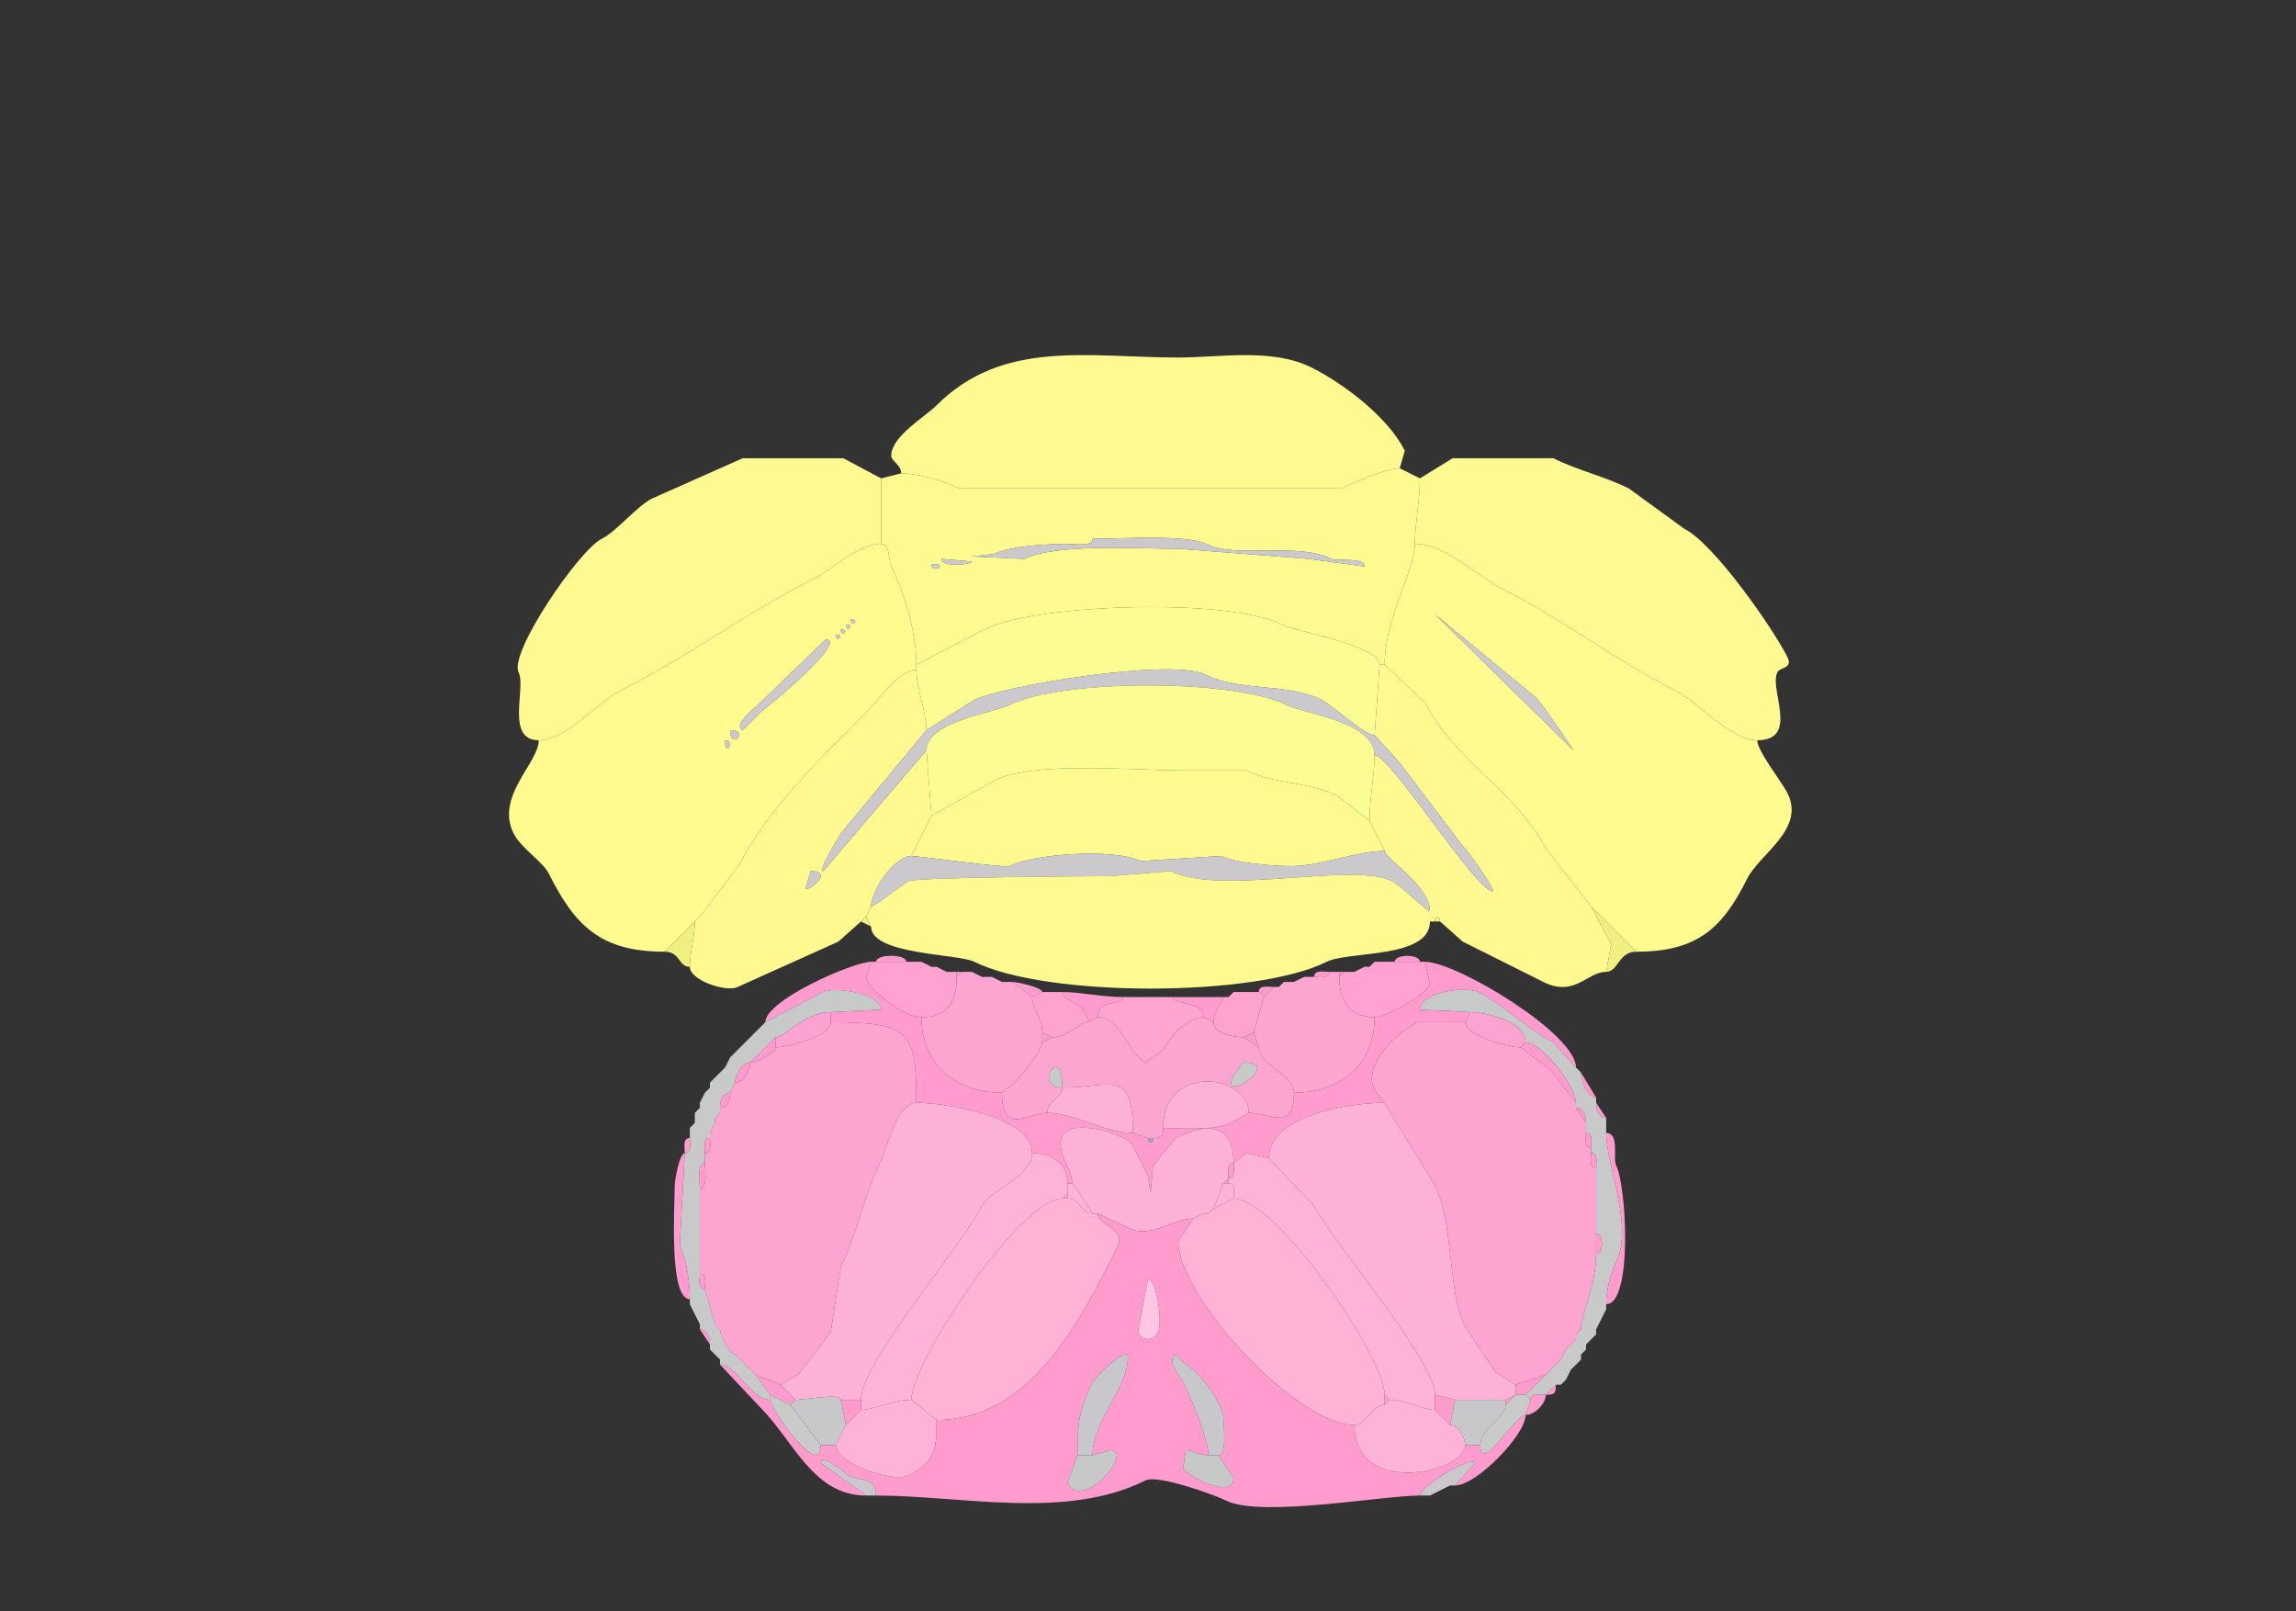 <svg xmlns="http://www.w3.org/2000/svg" viewBox="0 0 456 320"><rect x="0" y="0" width="456" height="320" fill="#333333" stroke="none"/><path fill="#FEFA90" id="DEC" d="M278 93c-2.63 0-9.016 2.758-11.5 4h-76c-2.922-1.461-8.159-3-11.5-3 0-1.639-2-2.455-2-3.5 0-3.822 6.762-7.762 9-10 13.212-13.212 30.222-9.5 48-9.5 8.399 0 18.625-1.937 26.5 2 6.577 3.289 15.233 9.966 18.5 16.5l-1 3.5Z"/><path fill="#FCFA91" id="ANcr2" d="M175 108c-4.682 0-9.46 4.98-13.5 7-12.952 6.476-24.992 15.496-38 22-4.803 2.401-11.017 10-16.5 10-6.685 0-2.469-10.439-4-13.5-1.945-3.889 11.99-24.245 16.5-26.5 3.038-1.519 6.97-6.485 10-8l18-8h20l7.5 4v13ZM281 108c6.074 0 12.277 6.388 17.5 9 11.647 5.823 22.276 14.138 34 20 4.691 2.346 11.192 10 16.5 10 8.481 0 2.291-10.081 4-13.5.499-.997 3.129-.742 2-3-2.852-5.704-14.562-22.531-20.5-25.5l-11-8c-4.768-2.384-10.234-3.617-15-6h-20l-6.5 4c0 4.414-1 9.177-1 13Z"/><path fill="#FDFB90" id="FOTU" fill-rule="evenodd" d="M185 112c0 2.091 3.746 0 0 0m2-1c0 1.747 6 1.149 6 .5l-6-.5m30-4c0 1.643-3.765 1-5 1-3.604 0-11.254.377-14.5 2l-4.5.5 10.5.5c6.329-3.165 23.004-2 31-2l25.5 2 11 1.5c0-1.936-5.481-.99-6.5-1.5-6.933-3.466-18.946.027-25-3-3.775-1.887-17.168-1-22.5-1m57 25h1c0-9.223 6-18.7 6-24 0-3.823 1-8.586 1-13l-4-2c-2.63 0-9.016 2.758-11.5 4h-76c-2.922-1.461-8.159-3-11.5-3l-4 1v13c1.845 0 1.441 3.381 2 4.5 2.657 5.314 5 13.264 5 19.5.022 0 12.261-6.381 13.5-7 10.256-5.128 48.411-6.294 59-1 2.83 1.415 19.5 4.203 19.5 8Z"/><path fill="#CBC9CC" id="arb" d="M217 107c0 1.643-3.765 1-5 1-3.604 0-11.254.377-14.5 2l-4.5.5 10.5.5c6.329-3.165 23.004-2 31-2l25.5 2 11 1.5c0-1.936-5.481-.99-6.5-1.5-6.933-3.466-18.946.027-25-3-3.775-1.887-17.168-1-22.5-1Z"/><path fill="#FFFB8E" id="PRM" fill-rule="evenodd" d="M144 147c0 3.746 2.091 0 0 0m1-2c0 4.123 4.123 0 0 0m19-18-13.5 13c-.756.756-5.026 3.987-3 5l4-4c1.13-.565 17.078-14 12.5-14m2-1c0 1.93 1.93 0 0 0m1-1c0 1.93 1.93 0 0 0m1-1c0 1.93 1.93 0 0 0m1-1c0 1.93 1.93 0 0 0m-31 60-6 6c-12.634 0-17.781-5.062-23-15.5-1.192-2.384-5.516-5.031-7-8-3.682-7.364 5-13.977 5-18.5 5.483 0 11.697-7.599 16.5-10 13.008-6.504 25.048-15.524 38-22 4.04-2.02 8.818-7 13.5-7 1.845 0 1.441 3.381 2 4.5 2.657 5.314 5 13.264 5 19.5v1c-3.398 0-7.594 6.094-10 8.5-8.759 8.759-19.7 19.399-25 30l-8 10.5-1 1ZM285 122l27.5 27c.036 0-6.102-9.102-7.5-10.5L285 122m31 58 9 9c12.216 0 17.136-4.771 22-14.5 2.481-4.963 11.599-9.802 8-17-1.092-2.184-6-8.353-6-10.5-5.308 0-11.809-7.654-16.5-10-11.724-5.862-22.353-14.177-34-20-5.223-2.612-11.426-9-17.5-9 0 5.3-6 14.777-6 24l8 7.5c5.688 11.375 18.574 18.148 24 29l9 11.5Z"/><path fill="#CBC9CC" id="arb" d="M187 111c0 1.747 6 1.149 6 .5l-6-.5ZM185 112c0 2.091 3.746 0 0 0Z"/><path fill="#FBFC91" id="PYR" d="m184 145 9.5-6c5.487-2.744 39.16-8.42 46-5 6.81 3.405 16.125 1.563 23 5 2.133 1.067 8.486 7 10.5 7l1-14c0-3.797-16.67-6.585-19.5-8-10.589-5.294-48.744-4.128-59 1-1.239.619-13.478 7-13.5 7v1c0 3.459 2 8.607 2 12Z"/><path fill="#CBC9CC" id="arb" d="m285 122 27.5 27c.036 0-6.102-9.102-7.5-10.5L285 122ZM169 123c0 1.93 1.93 0 0 0ZM168 124c0 1.93 1.93 0 0 0ZM167 125c0 1.93 1.93 0 0 0ZM166 126c0 1.93 1.93 0 0 0ZM164 127l-13.5 13c-.756.756-5.026 3.987-3 5l4-4c1.13-.565 17.078-14 12.5-14Z"/><path fill="#FFF990" id="COPY" d="m286 183 4.5 4 16 8c6.265 3.133 8.665-2 12.5-2l1-5.5-4-7.5-9-11.5c-5.426-10.852-18.312-17.625-24-29l-8-7.5h-1l-1 14 5 5.5 12.5 16.5c1.412 1.412 6.65 9 6 9-3.418 0-20.253-27-23.5-27 0 3.629-1 8.716-1 13l3 6c0 1.491 9 6.858 9 12v2h1c0-1.186 1-1.186 1 0Z"/><path fill="#FFF990" id="COPY" fill-rule="evenodd" d="m161 173-1 3.5c.338.676 5.906-3.5 1-3.5m10 10-4.5 4-20 9c-2.241 1.12-9.5-1.32-9.5-4 0-2.906 1-5.883 1-9l1-1 8-10.5c5.3-10.601 16.241-21.241 25-30 2.406-2.406 6.602-8.5 10-8.5 0 3.459 2 8.607 2 12l-17 20.5c-.348.696-4.659 7.5-3.5 7.5l20.5-24 1 13-4 8c-3.371 0-8 6.968-8 10l-1 2-1 1Z"/><path fill="#CBC9CC" id="arb" d="M184 149c0-5.71 13.299-7.4 16.5-9 10.36-5.18 44.64-5.18 55 0 3.549 1.774 17.5 3.321 17.5 10 3.247 0 20.082 27 23.5 27 .65 0-4.588-7.588-6-9L278 151.5l-5-5.5c-2.014 0-8.367-5.933-10.5-7-6.875-3.437-16.19-1.595-23-5-6.84-3.42-40.513 2.256-46 5l-9.5 6-17 20.5c-.348.696-4.659 7.5-3.5 7.5l20.5-24Z"/><path fill="#FBFC91" id="PYR" d="m185 162 12.5-7c7.849-3.924 27.612-2 37.5-2h12.5c5.451 2.726 12.466 2.233 18 5l6.5 5c0-4.284 1-9.371 1-13 0-6.679-13.951-8.226-17.5-10-10.36-5.18-44.64-5.18-55 0-3.201 1.6-16.5 3.29-16.5 9l1 13Z"/><path fill="#CBC9CC" id="arb" d="M145 145c0 4.123 4.123 0 0 0Z"/><path fill="#CBC9CC" id="arb" d="M144 147c0 3.746 2.091 0 0 0Z"/><path fill="#FFFA8F" id="UVU" d="M275 169c-5.59 0-12.665 3-18.5 3-3.119 0-11.099-.549-14-2l-16 1c-5.079-2.539-20.975-1.512-26 1-.841.421-17.972-2-19.5-2l4-8 12.5-7c7.849-3.924 27.612-2 37.5-2h12.5c5.451 2.726 12.466 2.233 18 5l6.5 5 3 6Z"/><path fill="#CBC9CC" id="arb" d="M173 180c.867 0 5.939-4.219 7.5-5 1.585-.792 36.022-1 40-1l12-1c10.008 5.004 36.191-1.905 44 2 1.541.77 6.935 6 7.5 6 0-5.142-9-10.509-9-12-5.59 0-12.665 3-18.5 3-3.119 0-11.099-.549-14-2l-16 1c-5.079-2.539-20.975-1.512-26 1-.841.421-17.972-2-19.5-2-3.371 0-8 6.968-8 10ZM161 173l-1 3.5c.338.676 5.906-3.5 1-3.5Z"/><path fill="#FFFA8F" id="UVU" d="M284 183c0 7.439-16.098 5.799-20.5 8-14.192 7.096-55.804 7.098-70 0-3.261-1.631-20.5-1.361-20.5-7l-1-2 1-2c.867 0 5.939-4.219 7.5-5 1.585-.792 36.022-1 40-1l12-1c10.008 5.004 36.191-1.905 44 2 1.541.77 6.935 6 7.5 6v2Z"/><path fill="#F0F080" id="CB" d="M325 189c-3.625 0-3.563 4-6 4l1-5.5-4-7.5 9 9ZM139 182l-1 1 1-1ZM171 183l2 1-1-2-1 1ZM285 183h1c0-1.186-1-1.186-1 0ZM132 189c3.151 0 2.703 3 5 3 0-2.906 1-5.883 1-9l-6 6Z"/><path fill="#FF9BCD" id="MY" d="M174 191h6c0-1.587-6-1.587-6 0ZM277 191h5c0-1.566-5-1.566-5 0ZM212 235h1c0-2.776-3.527-6.446-2-9.5 1.74-3.48 12.805-.39 14 2l3 6 .5 3.5.5-5.5 4.5-5.5c6.351-3.176 11.5-2.969 11.5 5l2.5-2 4.5 1c0-8.478 15.906-11 23-11l-2-2.5c-2.576-5.152 4.782-11.641 8.5-13.5h9.5l1-2-10-.5c0-3.529 9.178-4.661 11.5-3.5 5.246 2.623 9.662 7.331 15 10l4.5 5c0-6.73-23.758-21-30-21l1 4.5c-1.124 2.249-8.615 6.5-11 6.5 0 9.516-6.825 15-16 15 0 7.858-4.731 4-9 4l-3.5 2c-3.322 1.661-10.828 1-13.5 1 0 1.747-.253 2-2 2 0 1.186-1 1.186-1 0l-3-1c-5.4 0-11.786-4-17-4-3.746 0-9 4.659-9-4-9.286 0-16-5.701-16-15-3.378 0-9.632-4.763-11-7.5l1-3.5c-3.523 0-21 7.634-21 12l11.5-6c2.276-1.138 11.5.338 11.5 3.5l-10 .5v2c15.933 0 17 1.933 17 16 5.393 0 23 2.655 23 10 3.81 0 7 1.878 7 6Z"/><path fill="#FFA2D2" id="ECU" d="M190 194c0 4.916-1.785 8-7 8-3.378 0-9.632-4.763-11-7.5l1-3.5h10l2 1h1l2 1h2v1Z"/><path fill="#FF9BCD" id="MY" d="m183 191 2 1-2-1ZM273 191l-1 1 1-1Z"/><path fill="#FFA2D2" id="ECU" d="M266 194c0 4.748 1.955 8 7 8 2.385 0 9.876-4.251 11-6.5l-1-4.5h-10l-1 1h-1l-2 1h-2l-1 1Z"/><path fill="#FF9BCD" id="MY" d="m186 192 2 1-2-1ZM271 192l-2 1 2-1ZM191 193l-1 1v-1h1Z"/><path fill="#FDA5D0" id="CU" d="m200 216-1 1c-9.286 0-16-5.701-16-15 5.215 0 7-3.084 7-8l1-1h2l2 1h2l2 1h2l4 3c0 2.583 2 3.934 2 7v2c0 1.517-5.623 9-7 9Z"/><path fill="#FF9BCD" id="MY" d="m193 193 2 1-2-1ZM264 193c-1.048 0-3-.473-3 1 1.048 0 3 .473 3-1Z"/><path fill="#FDA5D0" id="CU" d="M250 208c0 3.466 7 5.378 7 9 9.175 0 16-5.484 16-15-5.045 0-7-3.252-7-8v-1h-2c0 1.473-1.952 1-3 1h-2l-2 1h-2l-1 1h-1l-2 2-2 7 1 3Z"/><path fill="#FF9BCD" id="MY" d="m267 193-1 1v-1h1ZM197 194l2 1-2-1ZM259 194l-2 1 2-1ZM207 197l-2 1-4-3c.986 0 6 1.087 6 2ZM255 195l-1 1 1-1ZM250 197l1 1 2-2c-1.048 0-3-.473-3 1Z"/><path fill="#C8CACA" id="sptV" d="M153 277v1c-4.067 0-6.643-7-10-7v-1l-2-2v-1c0-1.238-.423-3-2-3v-1l-2-4v-1c0-3.331-.582-7.663-2-10.5l1-18.5c1.473 0 1-1.952 1-3v-2l1-1v-2l1-1v-1l1-2 1-1v-1l1-1 1-1 1-1 1-2 1-1 1-1 1-1 1-1 1-1 1-1 1-1 11.5-6c2.276-1.138 11.5.338 11.5 3.5l-10 .5c-5.403 0-8.873 5-11 5l-5 5c-1.712 0-3 2.571-3 4l-1 2c-1.577 0-2 1.762-2 3v1l-1 1v1l-1 2v1c-1.473 0-1 1.952-1 3v2c-1.643 0-1 3.765-1 5v17c0 1.048-.473 3 1 3l2 7 1 1c0 1.238 1.923 5 3 5l1 1 1 1 1 1 1 1 3 4Z"/><path fill="#FEA3D0" id="GR" d="m207 205 2 1c2.992 0 5.607-3 7-3 0-3.986-5-3.972-5-6h-4l-2 1c0 2.583 2 3.934 2 7Z"/><path fill="#FF9BCD" id="MY" d="m218 202-2 1c0-3.986-5-3.972-5-6 3.531 0 7.893 1 12 1 0 1.927-5 .106-5 4ZM245 197l-1 1 1-1Z"/><path fill="#FEA3D0" id="GR" d="m249 205-2 1c-1.738 0-6-.686-6-3 0-2.567 2-3.913 2-5h1l1-1h5l1 1-2 7Z"/><path fill="#C8CACA" id="sptV" d="M307 277c-1.048 0-3-.473-3 1l-1-1 4-4 1-1 1-1 1-1 1-2 1-1 1-1v-1l1-1c0-3.024 3-8.674 3-15 1.535 0 1.535-4 0-4v-13c0-1.048.473-3-1-3v-1c0-1.048.473-3-1-3v-2c0-1.238-.423-3-2-3v-1c0-3.215-6.838-12-10-12 0-4.193-7.967-6-11-6l-10-.5c0-3.529 9.178-4.661 11.5-3.5 5.246 2.623 9.662 7.331 15 10l4.5 5 1 1c0 1.408 1.197 5 3 5v1c0 1.238.423 3 2 3v3c0 6.37 5.467 18.566 2 25.5-1.164 2.329-2 5.779-2 8.5v1l-1 2-1 2v1l-1 1-1 1v1l-1 1v1l-1 1-1 1-1 2-1 1h-1l-2 2Z"/><path fill="#FFA5D0" id="AP" d="M218 202c4.716 0 5.997 7.249 9.5 9l3.5-2.5c1.328-2.657 4.872-6.5 8-6.5 0-3.487-6-2.227-6-4h-10c0 1.927-5 .106-5 4Z"/><path fill="#FF9BCD" id="MY" d="m239 202 2 1c0-2.567 2-3.913 2-5h-10c0 1.773 6 .513 6 4Z"/><path fill="#FDA3D1" id="Pa5" d="M154 206v2c2.275 0 11-2.13 11-5v-2c-5.403 0-8.873 5-11 5ZM303 207l-1 1c-2.14 0-11-2.233-11-5l1-2c3.033 0 11 1.807 11 6Z"/><path fill="#FDA5D1" id="NTS" fill-rule="evenodd" d="m247 211-2 2.5c-3.097 6.194 10.134-2.5 2-2.5m-19 15h1c1.747 0 2-.253 2-2 0-12.885 17-10.719 17-3 4.269 0 9 3.858 9-4 0-3.622-7-5.534-7-9l-3-2c-1.738 0-6-.686-6-3l-2-1c-3.128 0-6.672 3.843-8 6.5l-3.5 2.5c-3.503-1.751-4.784-9-9.5-9l-2 1c-1.393 0-4.008 3-7 3l-2 1c0 1.517-5.623 9-7 9l-1 1c0 8.659 5.254 4 9 4 0-2.364 3-3.053 3-5-6.059 0 0-9.247 0 0 9.708 0 14-4.108 14 9l3 1Z"/><path fill="#FF9BCD" id="MY" d="m152 203-1 1 1-1Z"/><path fill="#FDA4D0" id="SPVC" d="m150 273 5 2 3.5-2 6.5-8.5 2-13c3.306-6.611 4.487-13.974 8-21 1.156-2.313 3.064-11.5 7-11.5 0-14.067-1.067-16-17-16 0 2.87-8.725 5-11 5 0 1.077-3.762 3-5 3 0 1.429-1.288 4-3 4l-1 2c0 1.238-.423 3-2 3v1l-1 1v1l-1 2v1c0 1.048.473 3-1 3v2c0 1.235.643 5-1 5v17c1.473 0 1 1.952 1 3l2 7 1 1c0 1.238 1.923 5 3 5l1 1 1 1 1 1 1 1ZM307 273l-6 2-4-2.5-6-9c-3.64-7.281-2.15-20.301-6-28-1.233-2.467-10-15.836-10-16.5l-2-2.5c-2.576-5.152 4.782-11.641 8.5-13.5h9.5c0 2.767 8.86 5 11 5l6 4.5 5 6.5v1l2 3v2c0 1.048-.473 3 1 3v1c0 1.048-.473 3 1 3v17c0 6.326-3 11.976-3 15l-1 1v1l-1 1-1 1-1 2-1 1-1 1-1 1Z"/><path fill="#FF9BCD" id="MY" d="m151 204-1 1 1-1ZM150 205l-1 1 1-1ZM209 206l-2 1v-2l2 1ZM247 206l3 2-1-3-2 1ZM149 206l-1 1 1-1ZM154 208c0 1.077-3.762 3-5 3l5-5v2ZM148 207l-1 1 1-1ZM302 208l6 4.5 5 6.5c0-3.215-6.838-12-10-12l-1 1ZM147 208l-1 1 1-1ZM146 209l-1 1 1-1ZM149 211c-1.712 0-3 2.571-3 4 1.712 0 3-2.571 3-4Z"/><path fill="#C8CAC7" id="ts" d="M211 216c0-9.247-6.059 0 0 0ZM247 211l-2 2.5c-3.097 6.194 10.134-2.5 2-2.5Z"/><path fill="#FF9BCD" id="MY" d="m144 212-1 1 1-1ZM143 213l-1 1 1-1ZM314 213l3 5c-1.803 0-3-3.592-3-5ZM142 214l-1 1 1-1ZM146 215l-1 2 1-2Z"/><path fill="#FDB1D8" id="DMX" d="M208 221c5.214 0 11.6 4 17 4 0-13.108-4.292-9-14-9 0 1.947-3 2.636-3 5ZM248 221l-3.5 2c-3.322 1.661-10.828 1-13.5 1 0-12.885 17-10.719 17-3Z"/><path fill="#FF9BCD" id="MY" d="m141 216-1 1 1-1ZM200 216l-1 1 1-1ZM140 217l-1 2 1-2ZM145 217c-1.577 0-2 1.762-2 3 1.577 0 2-1.762 2-3Z"/><path fill="#FDB1D7" id="MDRNd" d="M167 278h4c0-7.543 19.873-30.246 24-38.5 1.581-3.162 10-5.839 10-10.5 0-7.345-17.607-10-23-10-3.936 0-5.844 9.187-7 11.5-3.513 7.026-4.694 14.389-8 21l-2 13-6.5 8.5-3.5 2 3 3c1.923 0 9-1.401 9 0ZM289 278h10l2-1v-2l-4-2.5-6-9c-3.64-7.281-2.15-20.301-6-28-1.233-2.467-10-15.836-10-16.5-7.094 0-23 2.522-23 11l9 9.5c3.409 6.818 24 30.58 24 37.5l4 1Z"/><path fill="#FF9BCD" id="MY" d="m317 219 2 3c-1.577 0-2-1.762-2-3ZM139 220l-1 1 1-1ZM313 220c1.577 0 2 1.762 2 3l-2-3ZM143 221l-1 1 1-1ZM138 223l-1 1 1-1ZM142 223l-1 2 1-2Z"/><path fill="#FEB1D7" id="XII" d="M239 241h1l1-1 2-5 1-1c0-1.048-.473-3 1-3 0-7.969-5.149-8.176-11.5-5l-4.5 5.5-.5 5.5-.5-3.5-3-6c-1.195-2.39-12.26-5.48-14-2-1.527 3.054 2 6.724 2 9.5l4 6h1l6.5 3c3.857 1.929 8.508-2 12.5-2l2-1Z"/><path fill="#FF9BCD" id="MY" d="M315 225c1.473 0 1 1.952 1 3-1.473 0-1-1.952-1-3ZM319 225c2.729 0 1.254 5.007 2 6.5 2.073 4.146 3.263 27.5-2 27.5 0-2.721.836-6.171 2-8.5 3.467-6.934-2-19.13-2-25.5ZM137 226c-1.473 0-1 1.952-1 3 1.473 0 1-1.952 1-3ZM141 226c-1.473 0-1 1.952-1 3 1.473 0 1-1.952 1-3Z"/><path fill="#A7AAA9" id="c" d="M228 226h1c0 1.186-1 1.186-1 0Z"/><path fill="#FF9BCD" id="MY" d="M136 229c-1.043 0-2 5.353-2 6.5 0 4.141-1.189 22.5 3 22.5 0-3.331-.582-7.663-2-10.5l1-18.5Z"/><path fill="#FFB2D8" id="IRN" d="M181 278c-3.702 0-7.27 2-10 2v-2c0-7.543 19.873-30.246 24-38.5 1.581-3.162 10-5.839 10-10.5 3.81 0 7 1.878 7 6v2l-1 1c-8.269 0-30 32.439-30 40ZM276 278c3.423 0 6.474 2 9 2v-3c0-6.92-20.591-30.682-24-37.5l-9-9.5-4.5-1-2.5 2c0 1.048.473 3-1 3v1c1.473 0 1 1.952 1 3 8.479 0 30 31.522 30 39l1 1Z"/><path fill="#FF9BCD" id="MY" d="M316 229c1.473 0 1 1.952 1 3-1.473 0-1-1.952-1-3ZM140 231c-1.643 0-1 3.765-1 5 1.643 0 1-3.765 1-5ZM245 231c-1.473 0-1 1.952-1 3 1.473 0 1-1.952 1-3ZM243 235h1v-1l-1 1Z"/><path fill="#FFB1D9" id="NR" d="M212 238c2.666 0 2.482 3 5 3l-4-6h-1v3ZM245 238l-4 2 2-5h1c1.473 0 1 1.952 1 3Z"/><path fill="#FF9BCD" id="MY" d="M211 238h1v-1l-1 1Z"/><path fill="#FFB1D6" id="MDRNv" d="m181 278 5 4c18.585 0 28.37-19.24 36-34.5 1.717-3.435-4-4.266-4-6.5h-1c-2.518 0-2.334-3-5-3h-1c-8.269 0-30 32.439-30 40ZM275 279c-2.773 0-3.67 4-6 4-11.519 0-35-25.436-35-36.5l3-4.5 2-1h1l1-1 4-2c8.479 0 30 31.522 30 39v2Z"/><path fill="#FFB1D9" id="NR" d="m241 240-1 1 1-1Z"/><path fill="#FF9BCD" id="MY" fill-rule="evenodd" d="m228 254-2 10.5c.948 1.897 3.052 1.897 4 0 .953-1.906-.317-10.5-2-10.5m-54 43c16.984 0 37.672 4.914 53.5-3 2.424-1.212 13.666 2.833 16 4 6.86 3.43 31.043-1 38.5-1 0-1.821 10.248-8.004 11-6.5l-4 4.5c4.239 0 14-10.041 14-14-2.063 0-9 11.945-9 6h-3c0 5.47-22 10.427-22-4-11.519 0-35-25.436-35-36.5l3-4.5c-3.992 0-8.643 3.929-12.5 2l-6.5-3c0 2.234 5.717 3.065 4 6.5-7.63 15.26-17.415 34.5-36 34.5 0 4.853.165 8.167-5.5 11-3.037 1.519-14.5-2.28-14.5-6h-3c0 6.943-10-7.076-10-9-4.067 0-6.643-7-10-7l8 8.5c6.632 6.632 10.489 17.5 21 17.5l-9-6.5c0-2.099 5.215 2.358 5.5 2.5 2.239 1.12 5.5.307 5.5 4m66-8c-1.549 0-3.551-1-4.5-1l-.5 3.5c.935 1.871 10 6.331 10 2l-3-4.5c1.714 0 1-5.594 1-7 0-3.593-5.157-9.829-7.5-11l-2-2c-2.063 1.031 1.036 4.572 1.5 5.5 1.508 3.016 5 11.28 5 14.5m-26 0-2 5.5c2.937 5.874 13.435-6.5 8.5-6.5l-3.5 1c0-6.868 7-13.212 7-19.5 0-2.336-6.48 3.96-7 5-2.856 5.712-3 8.537-3 14.5Z"/><path fill="#FF9BCD" id="MY" d="m239 241-2 1 2-1ZM317 245c1.535 0 1.535 4 0 4v-4ZM139 253c1.473 0 1 1.952 1 3-1.473 0-1-1.952-1-3Z"/><path fill="#FEC6E2" id="RO" d="m228 254-2 10.5c.948 1.897 3.052 1.897 4 0 .953-1.906-.317-10.5-2-10.5Z"/><path fill="#FF9BCD" id="MY" d="m137 259 2 4-2-4ZM319 260l-1 2 1-2ZM318 262l-1 2 1-2ZM142 263l1 1-1-1ZM139 264c1.577 0 2 1.762 2 3l-2-3ZM314 264l-1 1 1-1ZM317 265l-1 1 1-1ZM313 266l-1 1 1-1ZM316 266l-1 1 1-1ZM312 267l-1 1 1-1ZM141 268l2 2-2-2ZM315 268l-1 1 1-1ZM146 269l1 1-1-1Z"/><path fill="#C8C8CC" id="tspc" d="M214 289h3c0-6.868 7-13.212 7-19.5 0-2.336-6.48 3.96-7 5-2.856 5.712-3 8.537-3 14.5ZM240 289h2c1.714 0 1-5.594 1-7 0-3.593-5.157-9.829-7.5-11l-2-2c-2.063 1.031 1.036 4.572 1.5 5.5 1.508 3.016 5 11.28 5 14.5Z"/><path fill="#FF9BCD" id="MY" d="m310 270-1 1 1-1ZM314 270l-1 1 1-1ZM148 271l1 1-1-1ZM309 271l-1 1 1-1ZM313 271l-1 1 1-1ZM308 272l-1 1 1-1ZM158 278l-1 1-4-2-3-4 5 2 3 3ZM301 277h2l4-4-6 2v2ZM311 274l-1 1 1-1ZM309 275l-2 2c1.747 0 2-.253 2-2Z"/><path fill="#C9CACA" id="sctd" d="m157 279 6 8c0 6.943-10-7.076-10-9v-1l4 2Z"/><path fill="#C8C8CB" id="rust" d="M163 287h3l2-4-1-5c0-1.401-7.077 0-9 0l-1 1 6 8Z"/><path fill="#FF9BCD" id="MY" d="m276 278-1 1v-2l1 1ZM285 280l3 3 1-5-4-1v3Z"/><path fill="#C8C8CB" id="rust" d="M291 287h3c0-3.435 5-5.249 5-8v-1h-10l-1 5c1.712 0 3 2.571 3 4Z"/><path fill="#FF9BCD" id="MY" d="M299 278v1l2-2-2 1Z"/><path fill="#C9CACA" id="sctd" d="M303 281c-2.063 0-9 11.945-9 6 0-3.435 5-5.249 5-8l2-2h2l1 1-1 3Z"/><path fill="#FF9BCD" id="MY" d="m304 278-1 3c1.797 0 4-2.203 4-4-1.048 0-3-.473-3 1ZM171 280l-3 3-1-5h4v2Z"/><path fill="#FCB3D7" id="LRNm" d="m168 283-2 4c0 3.72 11.463 7.519 14.5 6 5.665-2.833 5.5-6.147 5.5-11l-5-4c-3.702 0-7.27 2-10 2l-3 3ZM288 283c1.712 0 3 2.571 3 4 0 5.47-22 10.427-22-4 2.33 0 3.227-4 6-4l1-1c3.423 0 6.474 2 9 2l3 3Z"/><path fill="#C7C9C9" id="py" d="M214 289h3l3.5-1c4.935 0-5.563 12.374-8.5 6.5l2-5.5ZM240 289h2l3 4.5c0 4.331-9.065-.129-10-2l.5-3.5c.949 0 2.951 1 4.5 1Z"/><path fill="#CBC7CC" id="sctv" d="M172 297h2c0-3.693-3.261-2.88-5.5-4-.285-.142-5.5-4.599-5.5-2.5l9 6.5ZM282 297h2l2-1 2-1h1l4-4.5c-.752-1.504-11 4.679-11 6.5Z"/><path fill="#FF9BCD" id="MY" d="m288 295-2 1 2-1ZM286 296l-2 1 2-1Z"/></svg>